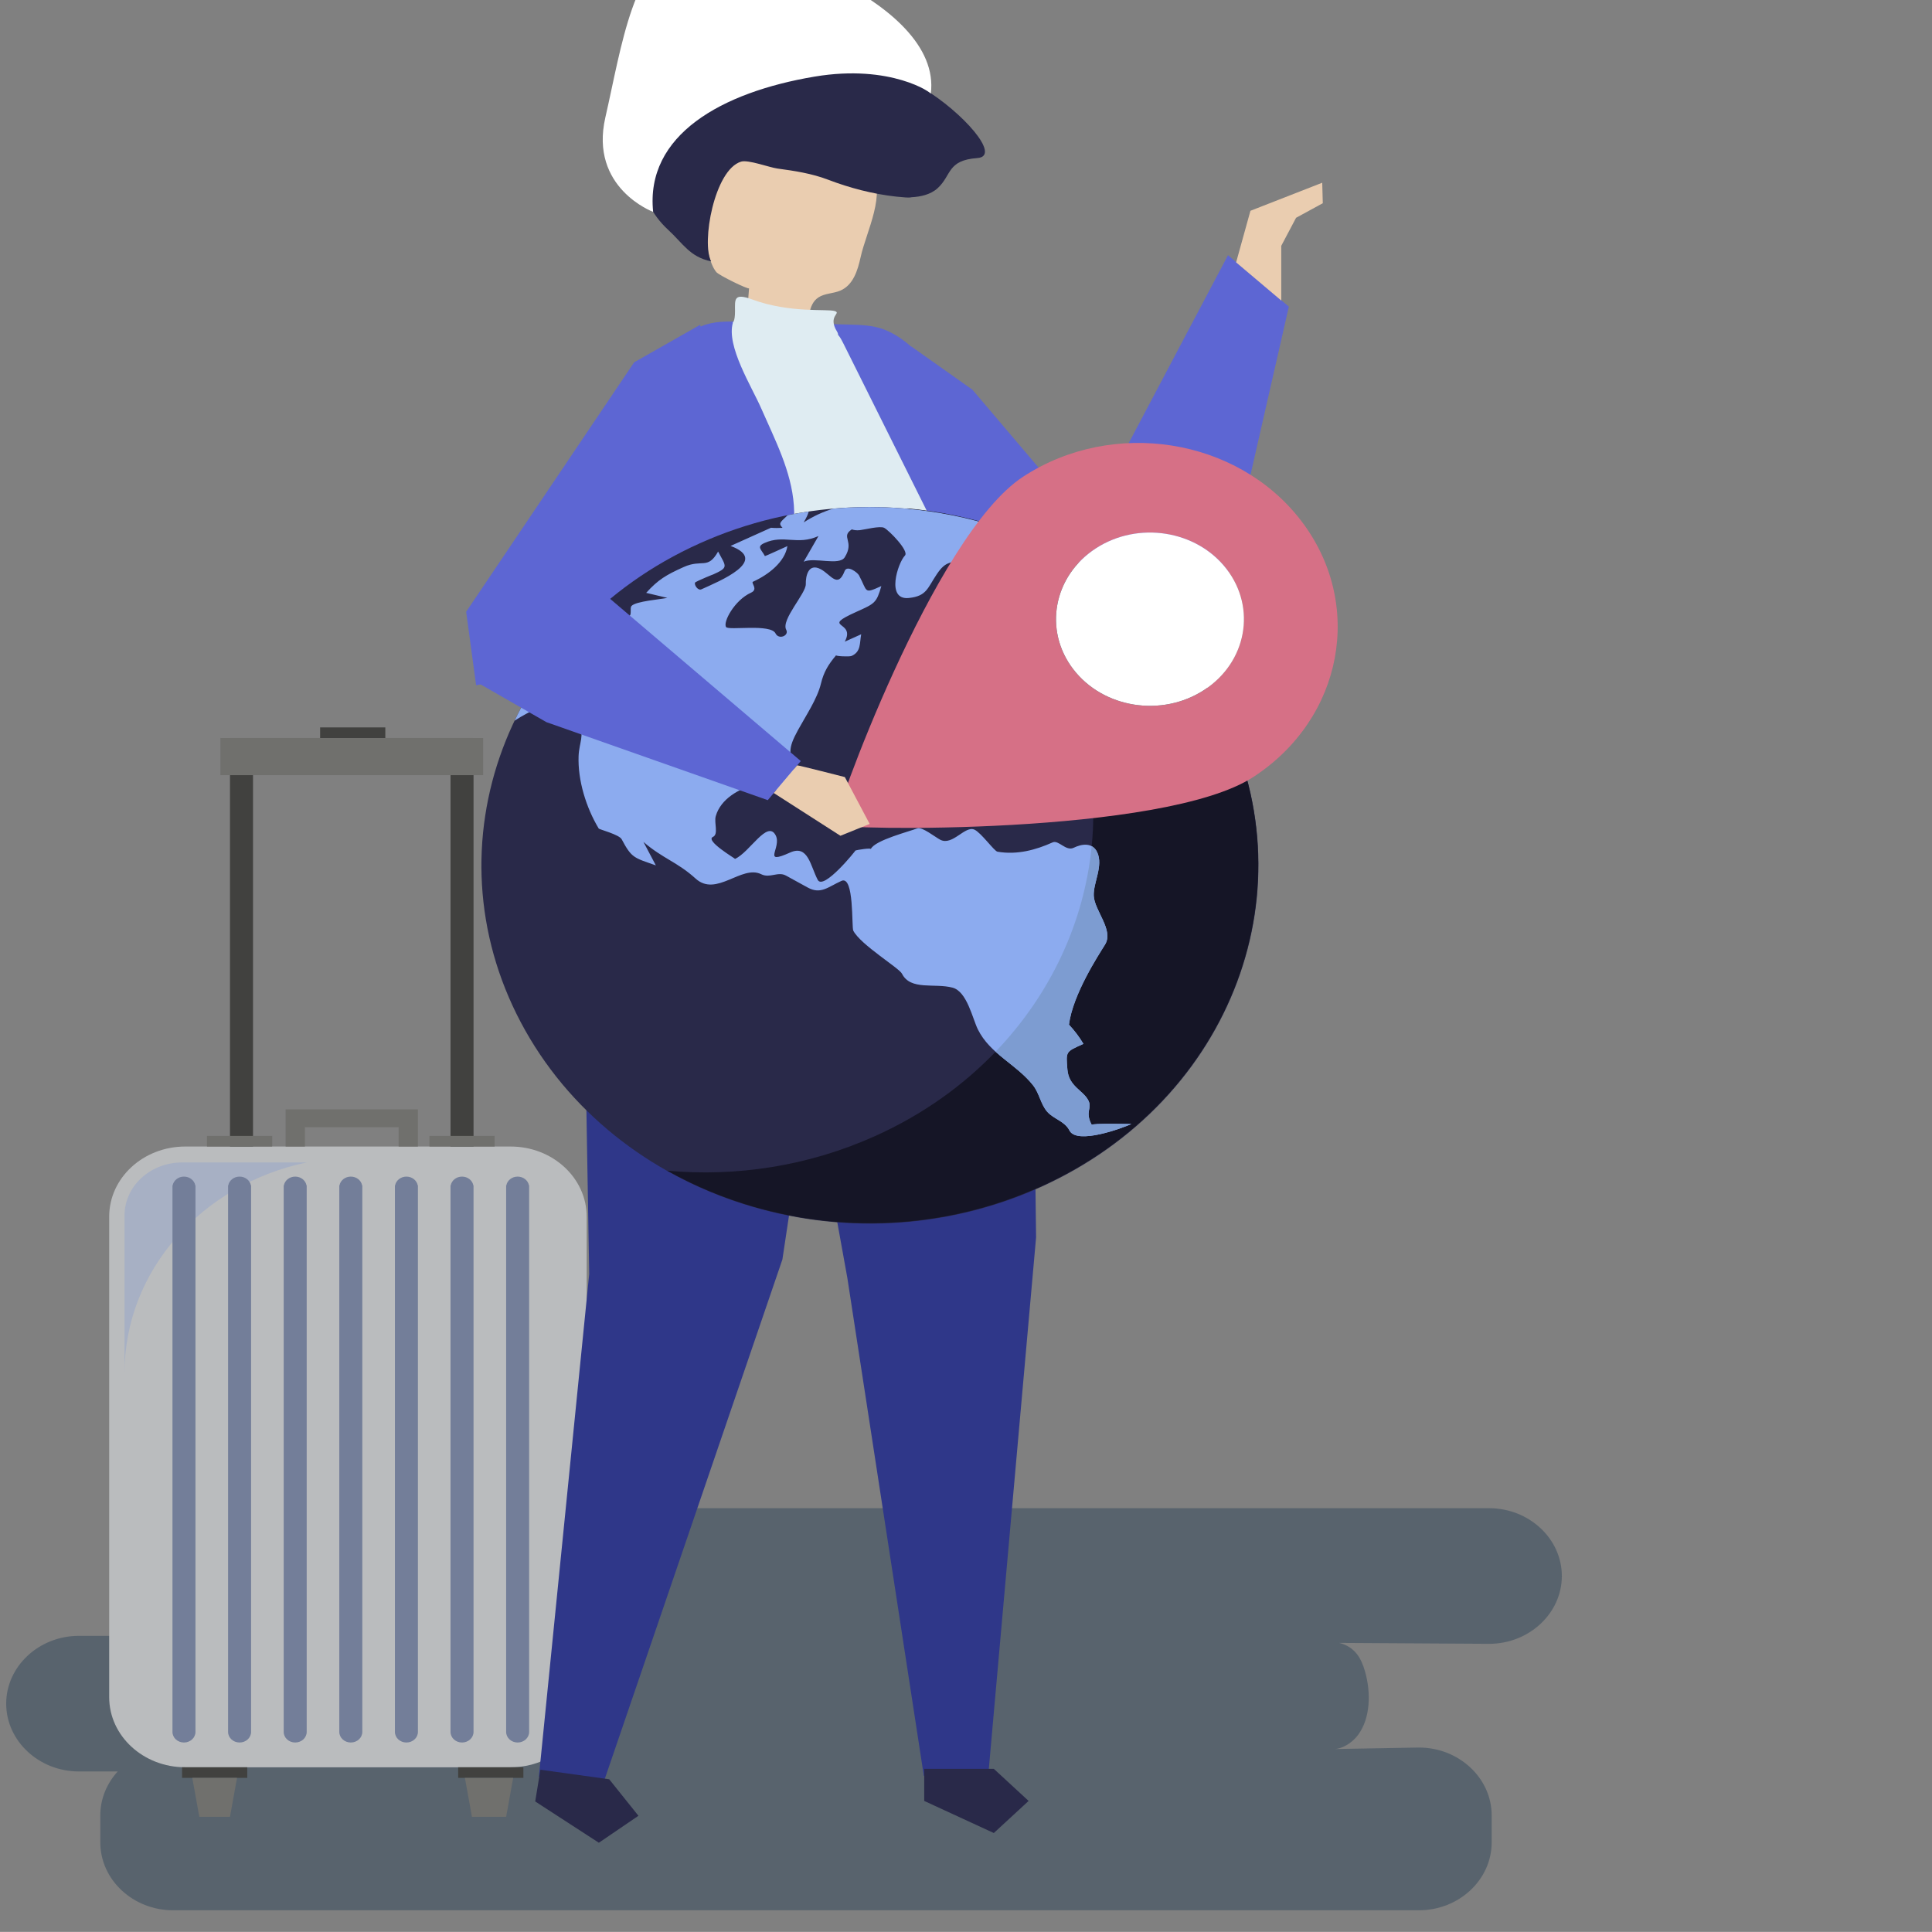 <?xml version="1.0" encoding="UTF-8" standalone="no"?>
<!-- Created with Inkscape (http://www.inkscape.org/) -->

<svg
   xmlns:dc="http://purl.org/dc/elements/1.1/"
   xmlns:cc="http://creativecommons.org/ns#"
   xmlns:rdf="http://www.w3.org/1999/02/22-rdf-syntax-ns#"
   xmlns:svg="http://www.w3.org/2000/svg"
   xmlns="http://www.w3.org/2000/svg"
   xmlns:sodipodi="http://sodipodi.sourceforge.net/DTD/sodipodi-0.dtd"
   xmlns:inkscape="http://www.inkscape.org/namespaces/inkscape"
   id="svg2"
   version="1.1"
   inkscape:version="0.91 r13725"
   xml:space="preserve"
   width="1402.575"
   height="1402.5"
   viewBox="0 0 1402.575 1402.5"
   sodipodi:docname="explore-1.svg"><rect x="0" y="0" width="1402.575" height="1402.5" fill="#808080" stroke="none"/><defs
     id="defs6"><clipPath
       clipPathUnits="userSpaceOnUse"
       id="clipPath64"><path
         d="m 9578.77,4595.98 -3211.02,99.6 3127.02,0 0,4489.27 84,-4588.87"
         id="path66"
         inkscape:connector-curvature="0" /></clipPath></defs><sodipodi:namedview
     pagecolor="#ffffff"
     bordercolor="#666666"
     borderopacity="1"
     objecttolerance="10"
     gridtolerance="10"
     guidetolerance="10"
     inkscape:pageopacity="0"
     inkscape:pageshadow="2"
     inkscape:window-width="1366"
     inkscape:window-height="742"
     id="namedview4"
     showgrid="false"
     inkscape:zoom="0.33654189"
     inkscape:cx="271.92043"
     inkscape:cy="806.9751"
     inkscape:window-x="0"
     inkscape:window-y="0"
     inkscape:window-maximized="1"
     inkscape:current-layer="g12" /><g
     id="g10"
     inkscape:groupmode="layer"
     inkscape:label="ink_ext_XXXXXX"
     transform="matrix(1.25,0,0,-1.25,0,1402.5)"><g
       id="g12"
       transform="scale(0.1,0.1)"><g
         id="g4207"
         transform="matrix(1.176,0,0,1.063,21.626,67.89)"><path
           inkscape:connector-curvature="0"
           id="path18"
           style="fill:#1c3651;fill-opacity:0.39;fill-rule:nonzero;stroke:none"
           d="m 6989.132,54.237 -6152.918,0 c -197.557,0 -359.208,166.676 -359.208,370.518 l 0,148.169 c 0,91.244 32.476,174.99 86.005,239.732 l -191.651,0 c -197.557,0 -359.2,166.727 -359.2,370.493 0,203.779 161.643,370.493 359.2,370.493 l 550.01,0 c -113.276,62.519 -190.802,185.796 -190.802,326.902 0,203.766 161.634,370.493 359.2,370.493 l 6245.885,0 c 197.565,0 359.208,-166.727 359.208,-370.493 0,-203.766 -161.643,-370.493 -359.208,-370.493 l -739.539,5.007 c 76.582,-22.262 107.499,-81.473 126.785,-156.126 29.765,-115.153 27.055,-254.28 -33.809,-345.689 -33.861,-50.858 -83.944,-76.773 -115.952,-78.012 l 415.993,8.187 c 197.557,0 359.2,-166.727 359.2,-370.493 l 0,-148.169 c 0,-203.843 -161.643,-370.518 -359.2,-370.518" /><path
           inkscape:connector-curvature="0"
           id="path20"
           style="fill:#41413f;fill-opacity:1;fill-rule:nonzero;stroke:none"
           d="m 1117.445,3985.435 113.646,0 0,2357.561 975.465,0 0,-2357.561 113.646,0 0,2473.506 -1202.756,0 0,-2473.506" /><path
           inkscape:connector-curvature="0"
           id="path22"
           style="fill:#babcbe;fill-opacity:1;fill-rule:nonzero;stroke:none"
           d="m 896.376,835.583 1607.026,0 c 207.424,0 375.564,171.542 375.564,383.163 l 0,2625.086 c 0,211.608 -168.14,383.163 -375.564,383.163 l -1607.026,0 c -207.424,0 -375.564,-171.555 -375.564,-383.163 l 0,-2625.086 c 0,-211.621 168.14,-383.163 375.564,-383.163" /><path
           inkscape:connector-curvature="0"
           id="path24"
           style="fill:#41413f;fill-opacity:1;fill-rule:nonzero;stroke:none"
           d="m 2244.437,777.61 321.992,0 0,57.973 -321.992,0 0,-57.973 z" /><path
           inkscape:connector-curvature="0"
           id="path26"
           style="fill:#70706d;fill-opacity:1;fill-rule:nonzero;stroke:none"
           d="m 2102.387,4226.993 321.997,0 0,57.958 -321.997,0 0,-57.958 z" /><path
           inkscape:connector-curvature="0"
           id="path28"
           style="fill:#41413f;fill-opacity:1;fill-rule:nonzero;stroke:none"
           d="m 1562.563,6458.941 321.992,0 0,57.973 -321.992,0 0,-57.973 z" /><path
           inkscape:connector-curvature="0"
           id="path30"
           style="fill:#70706d;fill-opacity:1;fill-rule:nonzero;stroke:none"
           d="m 2515.933,777.61 -34.727,-212.579 -75.764,0 -93.09,-0.255 -34.715,212.566 238.295,0.268" /><path
           inkscape:connector-curvature="0"
           id="path32"
           style="fill:#41413f;fill-opacity:1;fill-rule:nonzero;stroke:none"
           d="m 880.689,777.61 321.997,0 0,57.973 -321.997,0 0,-57.973 z" /><path
           inkscape:connector-curvature="0"
           id="path34"
           style="fill:#70706d;fill-opacity:1;fill-rule:nonzero;stroke:none"
           d="m 1003.799,4226.993 321.992,0 0,57.958 -321.992,0 0,-57.958 z" /><path
           inkscape:connector-curvature="0"
           id="path36"
           style="fill:#70706d;fill-opacity:1;fill-rule:nonzero;stroke:none"
           d="m 931.19,777.61 34.727,-212.579 151.528,0 34.727,212.579 -220.982,0" /><path
           inkscape:connector-curvature="0"
           id="path38"
           style="fill:#70706d;fill-opacity:1;fill-rule:nonzero;stroke:none"
           d="m 1070.099,6256.031 1297.461,0 0,202.911 -1297.461,0 0,-202.911 z" /><path
           inkscape:connector-curvature="0"
           id="path40"
           style="fill:#70706d;fill-opacity:1;fill-rule:nonzero;stroke:none"
           d="m 2045.564,4429.891 0,-202.897 -95.418,0 0,105.855 -462.645,0 0,-105.855 -95.406,0 0,202.897 653.469,0" /><path
           inkscape:connector-curvature="0"
           id="path42"
           style="fill:#a7b0c4;fill-opacity:1;fill-rule:nonzero;stroke:none"
           d="m 880.689,4140.028 615.75,0 C 981.303,4021.363 596.575,3551.657 596.575,2990.234 l 0,859.932 c 0,160.085 127.191,289.863 284.114,289.863" /><path
           inkscape:connector-curvature="0"
           id="path44"
           style="fill:#737e99;fill-opacity:1;fill-rule:nonzero;stroke:none"
           d="m 2482.057,4014.415 c 4.519,27.409 27.817,48.317 55.971,48.317 28.142,0 51.452,-20.908 55.972,-48.317 l 0.851,0 0,-2985.59 c 0,-32.02 -25.438,-57.973 -56.823,-57.973 -31.385,0 -56.823,25.953 -56.823,57.973 l 0,2985.59 0.851,0" /><path
           inkscape:connector-curvature="0"
           id="path46"
           style="fill:#737e99;fill-opacity:1;fill-rule:nonzero;stroke:none"
           d="m 2207.419,4014.415 c 4.507,27.409 27.817,48.317 55.959,48.317 28.155,0 51.465,-20.908 55.984,-48.317 l 0.839,0 0,-2985.59 c 0,-32.02 -25.438,-57.973 -56.823,-57.973 -31.385,0 -56.823,25.953 -56.823,57.973 l 0,2985.59 0.864,0" /><path
           inkscape:connector-curvature="0"
           id="path48"
           style="fill:#737e99;fill-opacity:1;fill-rule:nonzero;stroke:none"
           d="m 1932.769,4014.415 c 4.507,27.409 27.817,48.317 55.972,48.317 28.142,0 51.452,-20.908 55.971,-48.317 l 0.851,0 0,-2985.59 c 0,-32.02 -25.438,-57.973 -56.823,-57.973 -31.385,0 -56.823,25.953 -56.823,57.973 l 0,2985.59 0.851,0" /><path
           inkscape:connector-curvature="0"
           id="path50"
           style="fill:#737e99;fill-opacity:1;fill-rule:nonzero;stroke:none"
           d="m 1658.119,4014.415 c 4.519,27.409 27.829,48.317 55.972,48.317 28.142,0 51.452,-20.908 55.971,-48.317 l 0.851,0 0,-2985.59 c 0,-32.02 -25.438,-57.973 -56.823,-57.973 -31.385,0 -56.823,25.953 -56.823,57.973 l 0,2985.59 0.851,0" /><path
           inkscape:connector-curvature="0"
           id="path52"
           style="fill:#737e99;fill-opacity:1;fill-rule:nonzero;stroke:none"
           d="m 1383.482,4014.415 c 4.519,27.409 27.817,48.317 55.959,48.317 28.155,0 51.465,-20.908 55.984,-48.317 l 0.839,0 0,-2985.59 c 0,-32.02 -25.438,-57.973 -56.823,-57.973 -31.372,0 -56.823,25.953 -56.823,57.973 l 0,2985.59 0.864,0" /><path
           inkscape:connector-curvature="0"
           id="path54"
           style="fill:#737e99;fill-opacity:1;fill-rule:nonzero;stroke:none"
           d="m 1108.832,4014.415 c 4.519,27.409 27.817,48.317 55.971,48.317 28.142,0 51.452,-20.908 55.972,-48.317 l 0.851,0 0,-2985.59 c 0,-32.02 -25.438,-57.973 -56.823,-57.973 -31.385,0 -56.823,25.953 -56.823,57.973 l 0,2985.59 0.851,0" /><path
           inkscape:connector-curvature="0"
           id="path56"
           style="fill:#737e99;fill-opacity:1;fill-rule:nonzero;stroke:none"
           d="m 834.182,4014.415 c 4.519,27.409 27.829,48.317 55.972,48.317 28.155,0 51.452,-20.908 55.972,-48.317 l 0.851,0 0,-2985.59 c 0,-32.02 -25.438,-57.973 -56.823,-57.973 -31.372,0 -56.823,25.953 -56.823,57.973 l 0,2985.59 0.851,0" /><path
           inkscape:connector-curvature="0"
           id="path128"
           style="fill:#5d66d3;fill-opacity:1;fill-rule:nonzero;stroke:none"
           d="m 5082.274,7078.886 963.948,2017.99 300.451,-280.986 -413.12,-2005.218 -650.978,-383.163 -200.301,651.376" /><path
           inkscape:connector-curvature="0"
           id="path130"
           style="fill:#5d66d3;fill-opacity:1;fill-rule:nonzero;stroke:none"
           d="m 3439.419,8716.625 -326.077,-205.018 -829.583,-1362.871 49.174,-401.389 639.298,125.435 565.549,1429.912 -98.36,413.931" /><path
           inkscape:connector-curvature="0"
           id="path132"
           style="fill:#5d66d3;fill-opacity:1;fill-rule:nonzero;stroke:none"
           d="m 4481.372,8598.764 302.567,-236.718 1024.426,-1334.249 -180.546,-531.306 -593.491,-35.979 -552.955,2138.252" /><path
           inkscape:connector-curvature="0"
           id="path134"
           style="fill:#eacdb0;fill-opacity:1;fill-rule:nonzero;stroke:none"
           d="m 3955.344,8678.462 c -92.401,4.1 -184.803,8.187 -277.191,12.287 -4.982,75.061 -4.069,150.532 2.717,225.453 -0.826,-9.094 -148.686,70.438 -161.768,88.485 -37.657,51.931 -42.038,139.165 -57.712,200.956 -33.363,131.616 -64.735,279.824 3.443,396.637 70.606,120.977 223.373,162.384 361.33,166.063 173.21,4.623 366.613,-46.899 455.684,-198.529 80.446,-136.955 -21.044,-338.959 -50.025,-483.794 -14.296,-71.409 -36.092,-152.907 -101.127,-183.062 -34.527,-16.003 -76.415,-14.266 -107.236,-36.809 -54.369,-39.76 -42.126,-124.809 -68.115,-187.686" /><path
           inkscape:connector-curvature="0"
           id="path136"
           style="fill:#3a3029;fill-opacity:1;fill-rule:nonzero;stroke:none"
           d="m 4086.328,10411.149 c -14.384,-0.651 -28.355,-2.925 -42.013,-6.322 l 121.908,-3.487 c -26.314,6.565 -52.817,11.022 -79.895,9.809" /><path
           inkscape:connector-curvature="0"
           id="path138"
           style="fill:#292949;fill-opacity:1;fill-rule:nonzero;stroke:none"
           d="m 4542.876,10006.81 -79.294,136.061 -297.296,258.444 -0.063,0.02 -121.908,3.487 c -100.977,-25.059 -185.141,-115.549 -290.136,-132.664 -165.06,-26.911 -316.638,50.233 -416.3,-147.939 -18.315,-36.426 -23.385,-78.344 -39.534,-115.804 -20.856,-48.394 -58.826,-86.57 -88.495,-129.905 -130.521,-190.534 -88.32,-479.72 69.88,-641.197 76.703,-78.293 108.062,-149.127 213.733,-174.237 -48.398,100.363 15.511,500.142 147.997,544.998 35.09,11.865 140.486,-31.93 179.357,-37.716 86.104,-12.849 169.805,-26.936 250.802,-61.153 106.059,-44.804 220.131,-78.05 334.865,-92.061 l 0.175,-0.077 c 2.867,-0.077 13.558,-1.712 28.956,-2.861 5.608,-0.524 11.217,-1.264 16.825,-1.699 10.453,-0.792 21.67,-1.328 31.673,1.137 42.389,2.427 93.165,13.704 128.706,49.964 68.878,70.272 45.919,152.243 195.143,163.955 122.321,9.605 -74.362,252.121 -265.086,379.242" /><path
           inkscape:connector-curvature="0"
           id="path140"
           style="fill:#2f3789;fill-opacity:1;fill-rule:nonzero;stroke:none"
           d="m 5073.022,5968.659 25.363,-2237.798 -236.48,-2942.446 -317.827,0 -377.579,2719.446 -434.916,2662.316 1341.439,-201.518" /><path
           inkscape:connector-curvature="0"
           id="path142"
           style="fill:#292949;fill-opacity:1;fill-rule:nonzero;stroke:none"
           d="m 4545.906,827.012 0,-175.322 343.704,-175.31 171.846,175.31 -171.846,175.322 -343.704,0" /><path
           inkscape:connector-curvature="0"
           id="path144"
           style="fill:#2f3789;fill-opacity:1;fill-rule:nonzero;stroke:none"
           d="M 4146.807,5826.557 3845.529,3609.821 2957.22,736.024 2642.936,784.264 2891.484,3530.761 2849.671,6229.453 4146.807,5826.557" /><path
           inkscape:connector-curvature="0"
           id="path146"
           style="fill:#292949;fill-opacity:1;fill-rule:nonzero;stroke:none"
           d="m 2650.372,822.159 -25.576,-173.368 314.297,-225.568 195.506,147.3 -144.367,199.462 -339.86,52.174" /><path
           inkscape:connector-curvature="0"
           id="path148"
           style="fill:#5d66d3;fill-opacity:1;fill-rule:nonzero;stroke:none"
           d="m 2715.77,5540.641 c -4.394,-204.175 1.903,-479.337 78.781,-489.401 14.397,-1.877 28.217,5.377 40.811,12.389 132.937,74.053 227.003,178.286 358.038,249.822 137.356,74.998 294.48,114.834 448.561,142.728 230.421,42.953 465.937,69.595 700.702,73.784 184.552,3.27 369.981,-12.759 553.756,-28.367 152.892,-12.989 295.168,-59.224 450.927,-48.202 159.64,11.291 316.888,61.178 453.356,146.751 5.008,3.129 10.29,6.693 12.368,12.3 2.253,6.118 0.063,12.912 -2.141,19.069 -32.599,91.154 -56.047,181.44 -115.261,256.936 -66.124,84.321 -113.12,191.441 -160.917,287.397 -99.612,200.011 -193.428,409.626 -263.045,622.703 -105.208,289.633 -225.388,571.73 -327.091,862.32 -70.493,201.403 -134.79,406.408 -230.434,597.351 -74.888,149.51 -208.375,367.925 -369.154,433.753 -54.419,22.274 -114.459,24.293 -173.072,26.004 -177.817,5.211 -355.622,10.422 -533.438,15.646 -64.822,1.89 -132.236,3.282 -191.337,-23.96 -88.546,-40.832 -138.608,-135.716 -182.374,-224.239 -196.207,-396.918 -321.308,-824.873 -391.388,-1266.199 -36.593,-230.434 -70.431,-461.328 -96.77,-693.077 -29.394,-258.622 -49.587,-518.406 -53.843,-778.612 -0.476,-28.916 -4.957,-109.904 -7.036,-206.895" /><path
           inkscape:connector-curvature="0"
           id="path150"
           style="fill:#dfecf2;fill-opacity:1;fill-rule:nonzero;stroke:none"
           d="m 3520.791,5441.146 c 477.442,4.24 1081.324,36.541 1558.766,40.781 -17.288,232.784 -63.52,554.781 -80.809,787.578 -11.079,149.242 -22.246,298.995 -53.117,445.452 -49.812,236.233 -149.737,458.595 -248.974,678.837 -183.338,406.97 -366.688,813.927 -550.026,1220.884 -7.324,16.272 -14.947,32.926 -25.876,46.861 -0.125,5.403 -1.627,11.176 -5.145,17.447 -49.174,87.808 24.587,100.35 -12.293,112.892 -36.88,12.542 -221.295,-12.542 -405.709,62.711 -94.129,38.418 -86.067,0 -86.067,-62.711 0,-62.724 -12.293,-62.724 -12.293,-62.724 l 1.865,-0.983 c -33.751,-127.478 92.401,-348.423 139.209,-466.743 68.215,-172.423 149.637,-343.582 161.868,-531.383 6.685,-102.79 -7.686,-205.656 -22.02,-307.68 -87.294,-621.311 -272.084,-1359.895 -359.377,-1981.219" /><path
           inkscape:connector-curvature="0"
           id="path152"
           style="fill:#f7f7f7;fill-opacity:1;fill-rule:nonzero;stroke:none"
           d="m 3392.198,10802.703 95.669,77.986 -91.838,93.684 -103.305,0 -22.959,-46.848 -114.785,0 -114.797,-163.956 68.878,-105.408 121.007,43.017 162.131,101.525" /><path
           inkscape:connector-curvature="0"
           id="path154"
           style="fill:#ffffff;fill-opacity:1;fill-rule:nonzero;stroke:none"
           d="m 3207.258,9333.453 c 0,0 -316.3,130.16 -235.942,516.631 80.346,386.471 137.744,878.349 401.753,948.621 264.022,70.272 1265.901,-306.53 1205.31,-819.789 8.287,2.018 -195.143,163.955 -573.949,93.683 -458.626,-85.075 -836.731,-318.88 -797.172,-739.146" /><path
           inkscape:connector-curvature="0"
           id="path156"
           style="fill:#292949;fill-opacity:1;fill-rule:nonzero;stroke:none"
           d="m 2553.777,4905.306 c -464.523,971.419 -69.229,2143.093 882.926,2617.014 952.155,473.934 2100.592,70.63 2565.115,-900.79 464.522,-971.419 69.229,-2143.093 -882.926,-2617.014 -952.155,-473.921 -2100.592,-70.617 -2565.114,900.79" /><path
           inkscape:connector-curvature="0"
           id="path158"
           style="fill:#151526;fill-opacity:1;fill-rule:nonzero;stroke:none"
           d="m 4461.905,7713.607 c 302.454,-188.005 557.475,-463.576 724.288,-812.433 464.522,-971.419 69.229,-2143.093 -882.926,-2617.001 -330.684,-164.607 -685.041,-223.294 -1026.204,-189.218 539.773,-335.51 1230.611,-392.09 1840.827,-88.37 952.167,473.934 1347.461,1645.607 882.938,2617.026 -303.193,634.032 -897.761,1025.956 -1538.924,1089.995" /><path
           inkscape:connector-curvature="0"
           id="path160"
           style="fill:#95b93f;fill-opacity:1;fill-rule:nonzero;stroke:none"
           d="m 3871.981,7676.505 c 34.414,7.625 68.891,14.292 103.43,19.924 l -103.43,-19.924" /><path
           inkscape:connector-curvature="0"
           id="path162"
           style="fill:#8cabef;fill-opacity:1;fill-rule:nonzero;stroke:none"
           d="m 4096.005,7712.075 c -48.648,-16.604 -96.57,-40.181 -145.356,-75.061 14.096,26.029 21.833,45.417 24.762,59.416 -34.539,-5.633 -69.016,-12.3 -103.43,-19.924 -1.89,-1.826 -3.743,-3.666 -5.521,-5.505 -34.539,-35.621 -39.91,-40.206 -20.243,-63.669 -19.379,-1.405 -38.533,-1.43 -57.048,0.409 l -199.587,-99.341 c 194.655,-79.736 -54.932,-192.322 -144.329,-237.139 -16.35,-8.213 -36.167,23.36 -31.034,36.771 2.441,6.424 112.369,55.942 83.888,41.765 84.189,41.905 70.831,42.48 29.945,127.976 -51.865,-101.244 -78.18,-38.904 -170.068,-84.641 -86.167,-42.901 -126.127,-68.778 -185.141,-141.055 34.84,-9.145 69.692,-18.29 104.532,-27.422 -34.427,-8.264 -154.858,-18.123 -176.74,-43.885 -10.19,-11.993 3.217,-48.611 -12.682,-56.517 -64.209,-31.956 -221.783,-154.734 -257.699,-79.634 -0.163,0.345 -1.465,0.077 -3.618,-0.639 -125.426,-148.092 -227.304,-313.631 -303.606,-490.205 76.39,55.316 166.012,93.811 183.213,102.381 7.662,3.819 126.916,-108.933 132.537,-119.381 31.86,-59.237 2.767,-103.403 0.288,-176.012 -4.519,-132.217 37.068,-281.752 99.562,-396.599 2.266,-4.151 101.114,-33.029 113.07,-58.024 50.05,-104.667 61.593,-101.002 168.941,-143.047 l -61.38,128.372 c 95.756,-91.474 167.239,-109.444 257.762,-200.522 102.729,-103.339 227.066,77.195 324.199,23.782 42.777,-23.513 82.336,16.732 121.921,-7.318 l 107.411,-65.227 c 64.747,-39.312 100.426,3.244 166.738,36.247 63.696,31.7 49.387,-253.386 58.438,-272.314 37.218,-77.833 226.127,-203.217 240.386,-234.726 42.264,-93.389 161.605,-50.041 250.238,-76.39 71.144,-21.432 98.26,-168.936 124.312,-227.369 60.691,-136.163 191.049,-190.815 273.361,-306.952 30.683,-43.297 37.268,-103.186 69.266,-143.392 32.874,-41.292 85.916,-50.782 109.953,-102.56 37.131,-79.953 263.408,14.19 305.847,35.328 -0.25,0.026 -200.439,5.007 -195.594,-5.122 -36.092,75.47 4.482,89.162 -17.514,135.192 -26.114,54.69 -96.307,75.483 -102.917,167.978 -7.148,100.005 -9.652,95.612 79.206,139.842 -20.168,37.563 -44.016,72.558 -71.52,104.987 19.029,165.756 145.631,379.165 178.243,437.559 44.267,79.379 -52.679,185.834 -55.796,266.72 -2.729,71.089 47.959,163.24 17.213,237.088 -23.448,56.338 -77.454,46.056 -116.137,25.123 -38.596,-20.87 -74.512,44.153 -104.181,29.363 -82.499,-41.062 -174.975,-69.327 -272.259,-50.91 -16.112,3.053 -80.721,103.863 -113.658,120.415 -47.208,23.718 -107.774,-89.315 -168.553,-55.38 -22.972,12.836 -91.876,73.682 -113.846,62.762 -29.895,-14.88 -210.241,-64.192 -229.582,-113.391 2.979,7.574 -67.677,-4.01 -76.415,-8.353 3.756,1.865 -157.236,-219.22 -185.504,-160.111 -36.655,76.645 -47.384,193.931 -136.48,149.587 -143.228,-71.294 -39.534,27.358 -71.545,94.284 -41.062,85.867 -127.429,-92.585 -200.464,-129.036 1.94,0.958 -149.637,99.929 -109.277,120.019 28.981,14.432 4.694,76.926 13.946,113.263 24.287,95.625 117.526,150.787 191.588,171.925 29.995,8.557 186.292,-59.888 198.223,-84.091 -2.854,5.773 25.188,52.621 26.577,63.975 4.945,40.577 -12.519,48.33 -22.346,81.601 -32.974,111.679 -38.57,134.235 12.268,237.395 37.344,75.802 95.055,170.214 113.12,253.232 13.771,63.35 35.741,103.633 75.063,155.309 -4.019,-5.275 65.311,-9.362 76.703,-3.691 46.783,23.284 38.783,69.225 47.083,118.18 l -81.209,-40.424 c 57.486,117.171 -126.202,71.651 57.574,163.125 90.273,44.932 99.224,47.819 123.135,140.749 -87.794,-43.706 -66.738,-32.492 -110.353,58.739 -7.261,15.186 -58.726,58.547 -71.044,23.003 -33.713,-97.208 -68.14,-19.196 -117.138,9.898 -63.37,37.614 -75.438,-39.581 -74.549,-81.052 1.114,-51.433 -123.31,-194.659 -96.733,-249.337 15.561,-32.02 -36.517,-56.338 -52.692,-20.052 -24.287,54.486 -230.972,15.212 -244.016,34.702 -17.213,25.736 41.174,147.275 123.01,188.018 37.606,18.711 -2.053,53.988 9.539,59.748 77.967,38.814 158.075,109.291 170.043,194.659 -10.641,-5.3 -110.403,-55.865 -111.004,-54.601 -17.439,36.464 -43.353,51.127 -2.379,71.511 96.169,47.87 161.267,-14.471 266.851,38.086 -24.362,-46.759 -48.723,-93.53 -73.072,-140.289 52.992,26.387 175.301,-23.909 202.717,24.229 50.614,88.881 -22.571,110.67 34.902,152.397 10.14,-3.844 22.434,-6.258 39.998,-4.202 22.922,2.669 99.474,24.893 120.143,12.619 24.912,-14.79 123.761,-126.635 102.254,-151.349 -34.927,-40.117 -95.243,-245.288 19.542,-231.864 88.696,10.358 91.65,54.435 138.42,130.901 43.478,71.102 67.526,64.895 150.125,74.551 0.751,0.089 72.008,38.891 103.856,42.608 69.692,8.149 47.046,44.281 54.357,45.137 29.056,3.385 79.933,20.742 104.407,50.105 -289.272,123.979 -607.274,175.54 -925.415,144.695" /><path
           inkscape:connector-curvature="0"
           id="path164"
           style="fill:#95b93f;fill-opacity:1;fill-rule:nonzero;stroke:none"
           d="m 3966.023,6131.388 c -5.946,-17.702 -11.893,-35.417 -17.839,-53.119 108.613,54.064 191.826,51.229 288.17,99.188 -114.084,71.179 -149.524,14.062 -270.331,-46.069" /><path
           inkscape:connector-curvature="0"
           id="path166"
           style="fill:#95b93f;fill-opacity:1;fill-rule:nonzero;stroke:none"
           d="m 4367.238,6220.295 c -88.458,-40.705 -86.054,-56.223 -110.341,-143.673 45.931,22.875 91.938,45.609 137.907,68.42 39.86,19.784 0.338,88.089 -27.566,75.253" /><path
           inkscape:connector-curvature="0"
           id="path168"
           style="fill:#95b93f;fill-opacity:1;fill-rule:nonzero;stroke:none"
           d="m 4535.227,6189.144 c -59.627,124.694 -124.324,-61.881 0,0" /><path
           inkscape:connector-curvature="0"
           id="path170"
           style="fill:#7d9cd1;fill-opacity:1;fill-rule:nonzero;stroke:none"
           d="m 5153.293,4417.285 c 32.874,-41.292 85.916,-50.782 109.953,-102.56 37.131,-79.953 263.408,14.19 305.847,35.328 -0.25,0.026 -200.439,5.007 -195.594,-5.122 -36.092,75.47 4.482,89.162 -17.514,135.192 -26.114,54.69 -96.307,75.483 -102.917,167.978 -7.148,100.005 -9.652,95.612 79.206,139.842 -20.168,37.563 -44.016,72.558 -71.52,104.987 19.029,165.756 145.631,379.165 178.243,437.559 44.267,79.379 -52.679,185.834 -55.796,266.72 -2.729,71.089 47.959,163.24 17.213,237.088 -6.885,16.54 -16.437,27.217 -27.429,33.667 -36.793,-413.535 -202.116,-808.729 -474.613,-1122.832 61.079,-61.204 133.125,-110.325 185.654,-184.454 30.683,-43.297 37.268,-103.186 69.266,-143.392" /><path
           inkscape:connector-curvature="0"
           id="path172"
           style="fill:#d67086;fill-opacity:1;fill-rule:nonzero;stroke:none"
           d="m 5392.965,7494.707 c 209.239,150.928 498.799,100.197 646.721,-113.288 147.935,-213.486 98.21,-508.891 -111.042,-659.806 -209.252,-150.928 -498.799,-100.197 -646.734,113.276 -147.91,213.498 -98.197,508.904 111.054,659.819 z m -358.351,392.141 c -444.092,-320.286 -946.221,-1879.093 -930.673,-1901.547 20.894,-30.155 1623.438,-59.441 2067.53,260.844 444.079,320.286 549.588,947.216 235.654,1400.281 -313.934,453.077 -928.432,560.707 -1372.511,240.422" /><path
           inkscape:connector-curvature="0"
           id="path174"
           style="fill:#5d66d3;fill-opacity:1;fill-rule:nonzero;stroke:none"
           d="m 2290.582,7155.518 c 0,0 635.041,129.215 663.496,102.177 28.455,-27.038 982.237,-924.61 982.237,-924.61 l -163.107,-213.6 -1093.192,426.179 -326.315,207.061 -63.12,402.793" /><path
           inkscape:connector-curvature="0"
           id="path176"
           style="fill:#eacdb0;fill-opacity:1;fill-rule:nonzero;stroke:none"
           d="m 3918.376,6309.597 c 7.724,0.664 235.554,-64.026 235.554,-64.026 l 122.597,-256.029 -144.417,-64.703 -329.144,233.614 115.411,151.145" /><path
           inkscape:connector-curvature="0"
           id="path178"
           style="fill:#ffffff;fill-opacity:1;fill-rule:nonzero;stroke:none"
           d="m 5392.965,7494.707 c 209.239,150.928 498.799,100.197 646.721,-113.288 147.935,-213.486 98.21,-508.891 -111.042,-659.806 -209.252,-150.928 -498.799,-100.197 -646.734,113.276 -147.91,213.498 -98.197,508.904 111.054,659.819" /><path
           inkscape:connector-curvature="0"
           id="path180"
           style="fill:#eacdb0;fill-opacity:1;fill-rule:nonzero;stroke:none"
           d="m 6086.294,9057.64 70.706,281.906 354.557,153.265 2.742,-111.986 -131.961,-79.596 -73.222,-153.265 0,-298.714 -222.822,208.389" /></g></g></g></svg>